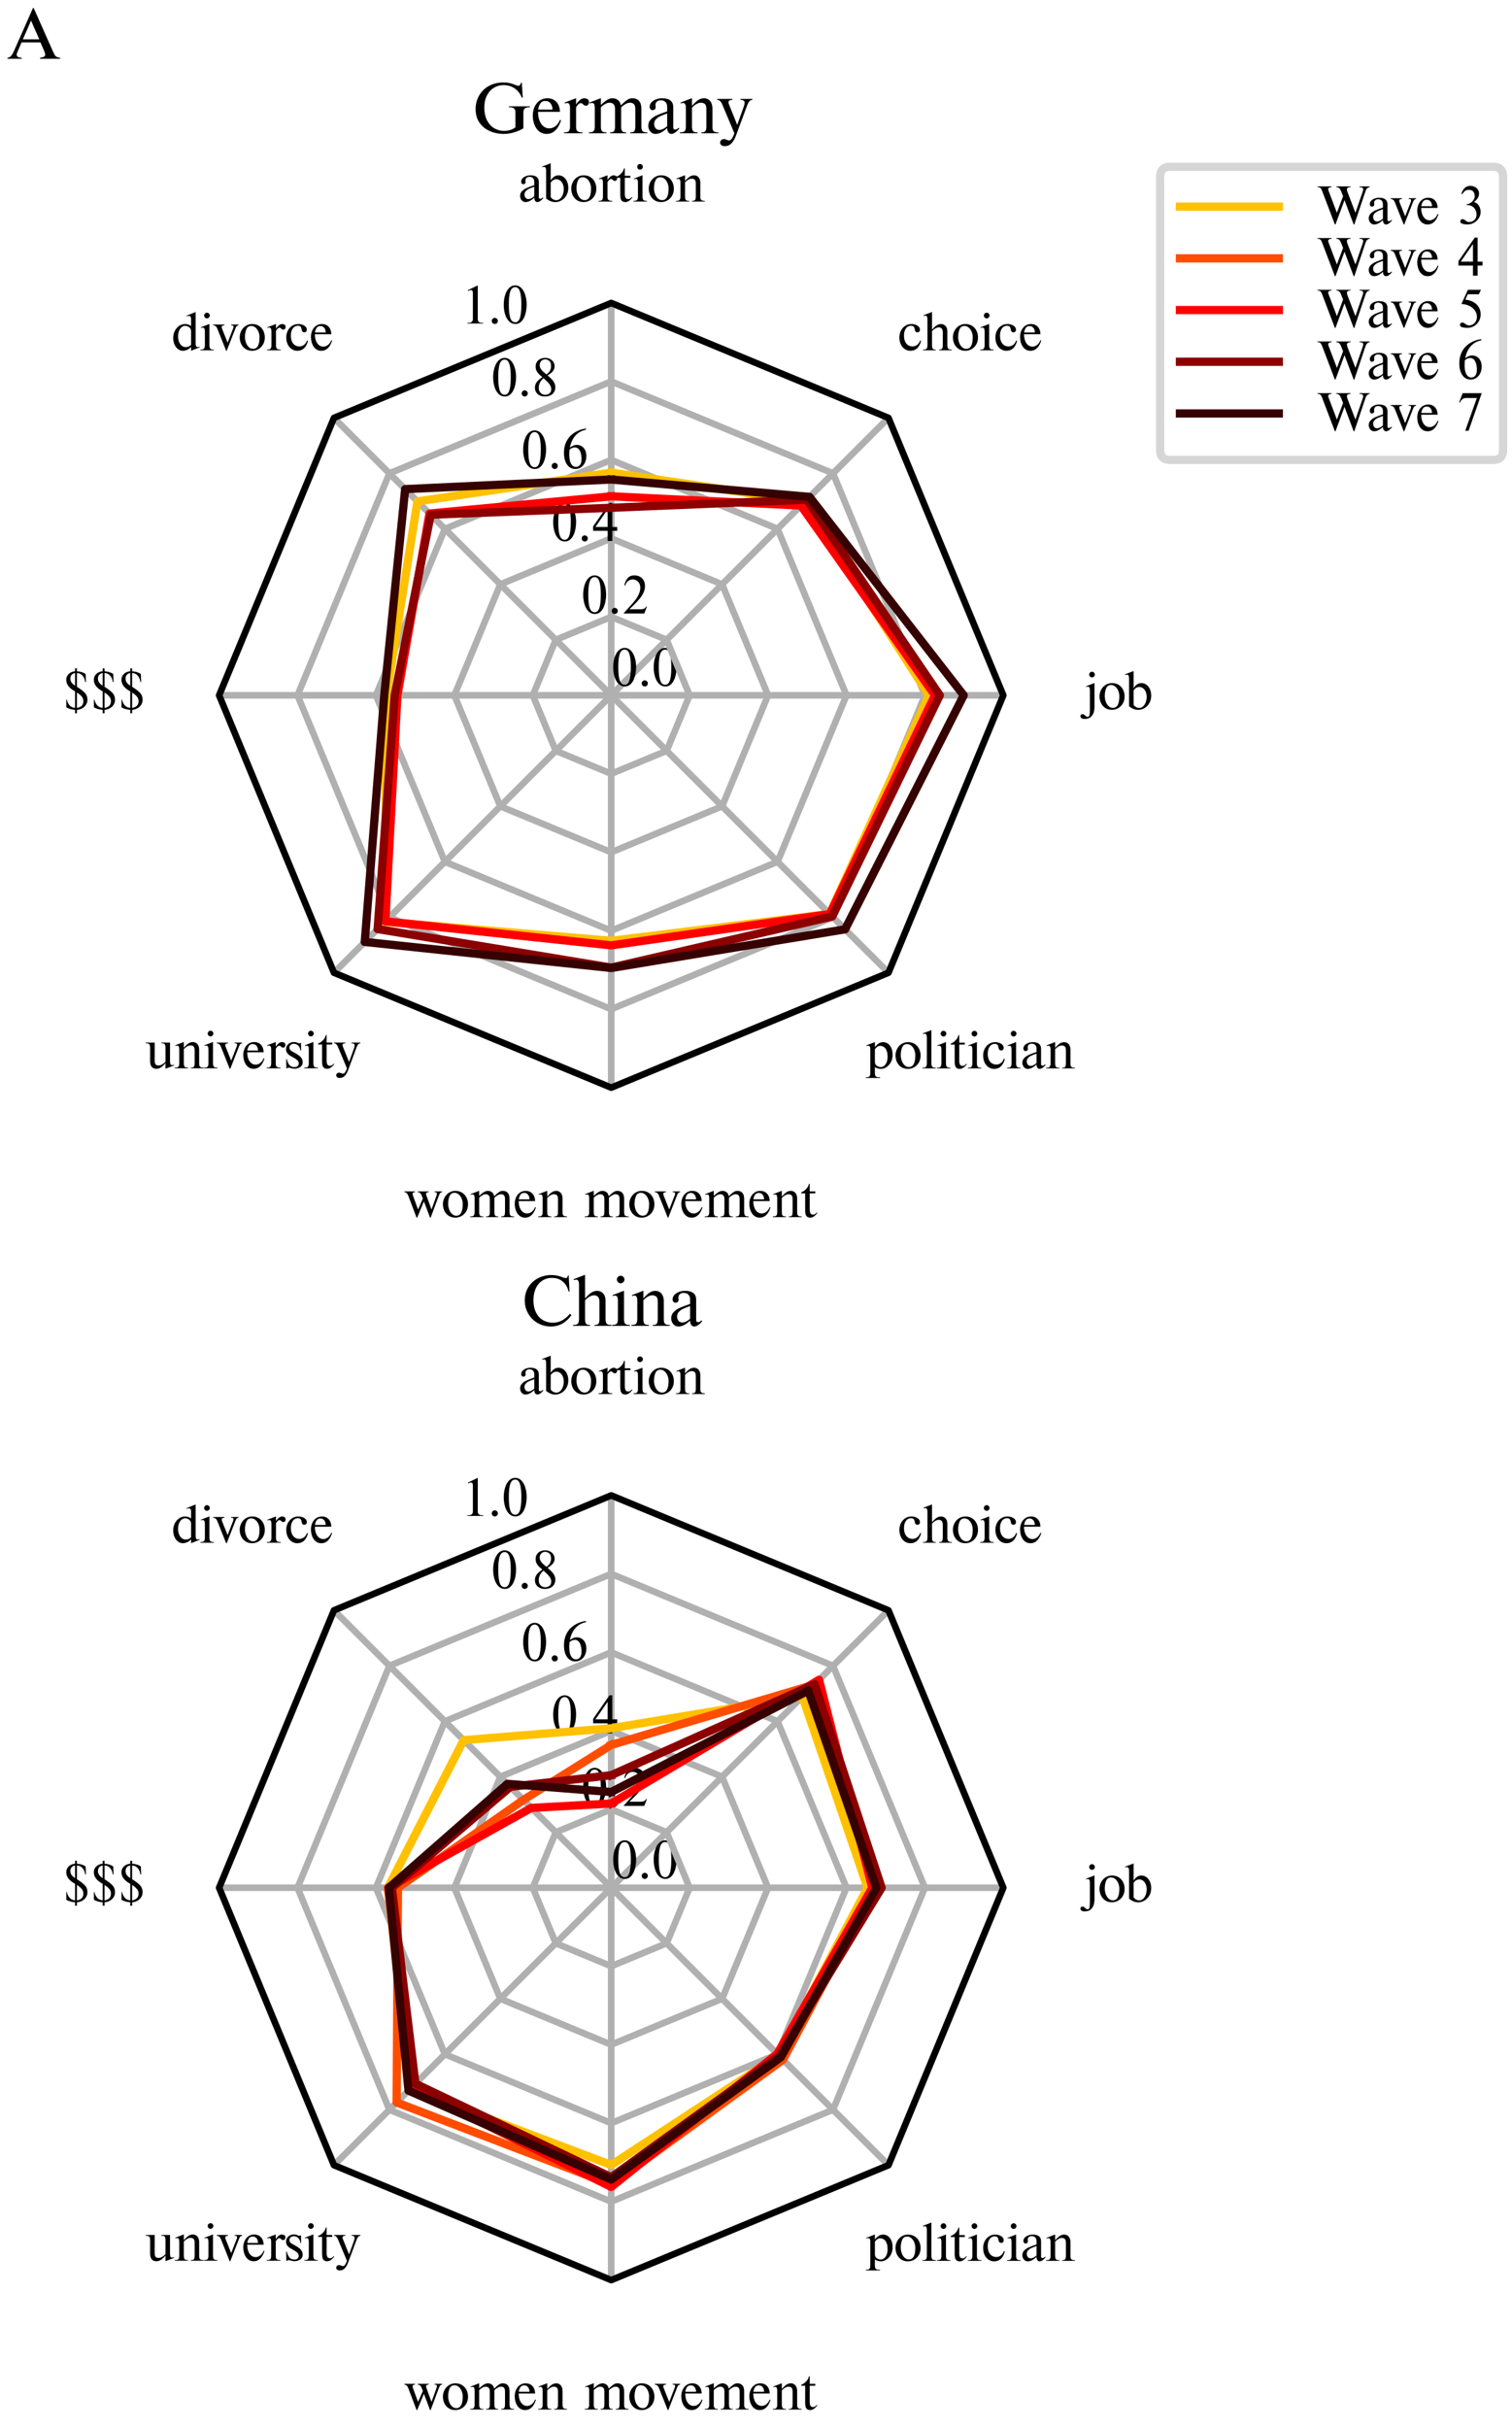 <?xml version="1.0" encoding="utf-8" standalone="no"?>
<!DOCTYPE svg PUBLIC "-//W3C//DTD SVG 1.1//EN"
  "http://www.w3.org/Graphics/SVG/1.1/DTD/svg11.dtd">
<svg xmlns:xlink="http://www.w3.org/1999/xlink" width="183.493pt" height="294.448pt" viewBox="0 0 183.493 294.448" xmlns="http://www.w3.org/2000/svg" version="1.1">
 <defs>
  <style type="text/css">*{stroke-linejoin: round; stroke-linecap: butt}</style>
 </defs>
 <g id="figure_1">
  <g id="patch_1">
   <path d="M 0 294.448 
L 183.493 294.448 
L 183.493 0 
L 0 0 
z
" style="fill: #ffffff"/>
  </g>
  <g id="axes_1">
   <g id="patch_2">
    <path d="M 74.176 36.744 
L 40.529 50.681 
L 26.592 84.329 
L 40.529 117.976 
L 74.176 131.913 
L 107.824 117.976 
L 121.761 84.329 
L 107.824 50.681 
z
" style="fill: #ffffff"/>
   </g>
   <g id="matplotlib.axis_1">
    <g id="xtick_1">
     <g id="line2d_1">
      <path d="M 74.176 84.329 
L 74.176 78.381 
L 74.176 72.433 
L 74.176 66.484 
L 74.176 60.536 
L 74.176 54.588 
L 74.176 48.64 
L 74.176 42.692 
L 74.176 36.744 
" clip-path="url(#pc5fb170b87)" style="fill: none; stroke: #b0b0b0; stroke-width: 0.8; stroke-linecap: square"/>
     </g>
     <g id="text_1">
      <!-- abortion -->
      <g transform="translate(62.902 24.446) scale(0.06 -0.06)">
       <defs>
        <path id="Times-61" d="M 3097 519 
L 3169 448 
Q 2750 -64 2400 -64 
Q 2239 -64 2127 87 
Q 2016 238 2016 498 
Q 1438 -64 909 -64 
Q 706 -64 550 47 
Q 394 159 309 338 
Q 224 517 224 705 
Q 224 1064 464 1311 
Q 705 1559 1058 1714 
Q 1411 1870 2016 2073 
L 2016 2495 
Q 2016 2797 1852 2960 
Q 1689 3123 1408 3123 
Q 1175 3123 1039 2993 
Q 903 2864 903 2681 
Q 903 2616 912 2577 
Q 922 2538 922 2470 
Q 922 2325 830 2257 
Q 739 2189 627 2189 
Q 506 2189 432 2283 
Q 358 2377 358 2509 
Q 358 2747 528 2932 
Q 699 3117 972 3216 
Q 1245 3316 1536 3316 
Q 2592 3316 2592 2464 
L 2592 513 
Q 2592 448 2638 396 
Q 2684 345 2764 345 
Q 2938 345 3097 519 
z
M 2016 666 
L 2016 1875 
Q 1603 1725 1373 1622 
Q 1144 1519 962 1334 
Q 781 1150 781 889 
Q 781 666 907 490 
Q 1034 314 1313 314 
Q 1406 314 1588 387 
Q 1770 461 2016 666 
z
" transform="scale(0.016)"/>
        <path id="Times-62" d="M -89 4422 
L 999 4839 
L 999 2675 
Q 1408 3316 1972 3316 
Q 2334 3316 2621 3105 
Q 2908 2895 3066 2533 
Q 3225 2172 3225 1734 
Q 3225 1200 2990 787 
Q 2755 375 2372 152 
Q 1989 -70 1569 -70 
Q 1008 -70 422 378 
L 422 3891 
Q 422 4378 166 4378 
Q 44 4378 -58 4333 
L -89 4422 
z
M 999 2388 
L 999 570 
Q 1114 389 1312 281 
Q 1511 173 1709 173 
Q 1983 173 2198 369 
Q 2413 566 2531 884 
Q 2650 1203 2650 1555 
Q 2650 1942 2522 2230 
Q 2394 2519 2179 2670 
Q 1964 2822 1716 2822 
Q 1494 2822 1304 2698 
Q 1114 2575 999 2388 
z
" transform="scale(0.016)"/>
        <path id="Times-6f" d="M 1811 -64 
Q 1405 -64 1101 87 
Q 797 239 602 490 
Q 408 742 316 1036 
Q 224 1331 224 1619 
Q 224 1956 339 2265 
Q 455 2575 668 2811 
Q 881 3048 1172 3182 
Q 1464 3316 1811 3316 
Q 2284 3316 2645 3094 
Q 3006 2872 3202 2485 
Q 3399 2098 3399 1625 
Q 3399 1113 3170 727 
Q 2941 342 2573 139 
Q 2205 -64 1811 -64 
z
M 889 1664 
Q 889 1330 1009 984 
Q 1130 639 1366 409 
Q 1602 180 1920 180 
Q 2733 180 2733 1664 
Q 2733 1989 2605 2317 
Q 2478 2645 2237 2858 
Q 1997 3072 1683 3072 
Q 1250 3072 1069 2658 
Q 889 2244 889 1664 
z
" transform="scale(0.016)"/>
        <path id="Times-72" d="M 1274 3322 
L 1274 2720 
Q 1417 2963 1625 3139 
Q 1834 3316 2061 3316 
Q 2203 3316 2349 3235 
Q 2495 3155 2495 2950 
Q 2495 2816 2420 2713 
Q 2345 2611 2202 2611 
Q 2058 2611 1933 2745 
Q 1834 2855 1709 2855 
Q 1520 2855 1274 2464 
L 1274 627 
Q 1274 463 1299 355 
Q 1325 247 1440 168 
Q 1556 89 1799 89 
L 1881 89 
L 1881 0 
L 134 0 
L 134 89 
L 211 89 
Q 527 89 612 233 
Q 697 378 697 627 
L 697 2381 
Q 697 2867 442 2867 
Q 314 2867 217 2822 
L 186 2906 
L 1274 3322 
z
" transform="scale(0.016)"/>
        <path id="Times-74" d="M 1114 3252 
L 1817 3252 
L 1817 3008 
L 1114 3008 
L 1114 966 
Q 1114 677 1201 495 
Q 1288 314 1549 314 
Q 1783 314 2016 589 
L 2080 531 
Q 1631 -64 1191 -64 
Q 927 -64 783 54 
Q 639 172 588 373 
Q 538 575 538 864 
L 538 3008 
L 45 3008 
L 45 3136 
Q 163 3178 345 3286 
Q 528 3395 728 3626 
Q 928 3858 1024 4205 
L 1114 4205 
L 1114 3252 
z
" transform="scale(0.016)"/>
        <path id="Times-69" d="M 1274 3328 
L 1274 627 
Q 1274 377 1361 233 
Q 1449 89 1766 89 
L 1838 89 
L 1838 0 
L 134 0 
L 134 89 
L 205 89 
Q 522 89 609 233 
Q 697 377 697 627 
L 697 2381 
Q 697 2867 442 2867 
Q 306 2867 217 2822 
L 186 2906 
L 1274 3328 
z
M 602 4391 
Q 602 4538 710 4643 
Q 819 4748 959 4748 
Q 1102 4748 1210 4643 
Q 1319 4538 1319 4391 
Q 1319 4248 1209 4139 
Q 1099 4031 959 4031 
Q 813 4031 707 4140 
Q 602 4250 602 4391 
z
" transform="scale(0.016)"/>
        <path id="Times-6e" d="M 1274 3328 
L 1274 2598 
Q 1670 3042 1915 3179 
Q 2161 3316 2406 3316 
Q 2653 3316 2835 3196 
Q 3017 3077 3115 2852 
Q 3213 2628 3213 2330 
L 3213 627 
Q 3213 463 3237 355 
Q 3261 247 3367 168 
Q 3474 89 3699 89 
L 3777 89 
L 3777 0 
L 2163 0 
L 2163 89 
L 2227 89 
Q 2494 89 2566 235 
Q 2638 381 2638 627 
L 2638 2266 
Q 2638 2661 2488 2776 
Q 2339 2892 2125 2892 
Q 1722 2892 1274 2425 
L 1274 627 
Q 1274 378 1353 233 
Q 1433 89 1728 89 
L 1799 89 
L 1799 0 
L 134 0 
L 134 89 
L 205 89 
Q 522 89 609 234 
Q 697 380 697 627 
L 697 2381 
Q 697 2867 442 2867 
Q 314 2867 217 2822 
L 186 2906 
L 1274 3328 
z
" transform="scale(0.016)"/>
       </defs>
       <use xlink:href="#Times-61"/>
       <use xlink:href="#Times-62" x="49.512"/>
       <use xlink:href="#Times-6f" x="103.418"/>
       <use xlink:href="#Times-72" x="160.01"/>
       <use xlink:href="#Times-74" x="197.607"/>
       <use xlink:href="#Times-69" x="230.811"/>
       <use xlink:href="#Times-6f" x="260.205"/>
       <use xlink:href="#Times-6e" x="316.797"/>
      </g>
     </g>
    </g>
    <g id="xtick_2">
     <g id="line2d_2">
      <path d="M 74.176 84.329 
L 69.97 80.123 
L 65.764 75.917 
L 61.558 71.711 
L 57.353 67.505 
L 53.147 63.299 
L 48.941 59.093 
L 44.735 54.887 
L 40.529 50.681 
" clip-path="url(#pc5fb170b87)" style="fill: none; stroke: #b0b0b0; stroke-width: 0.8; stroke-linecap: square"/>
     </g>
     <g id="text_2">
      <!-- divorce -->
      <g transform="translate(20.804 42.483) scale(0.06 -0.06)">
       <defs>
        <path id="Times-64" d="M 1902 4364 
L 3059 4839 
L 3059 889 
Q 3059 403 3295 403 
Q 3420 403 3545 455 
L 3572 372 
L 2483 -58 
L 2483 428 
Q 2233 150 1952 43 
Q 1672 -64 1447 -64 
Q 1128 -64 846 137 
Q 564 338 394 713 
Q 224 1088 224 1575 
Q 224 1936 345 2257 
Q 466 2578 675 2815 
Q 884 3052 1155 3184 
Q 1427 3316 1722 3316 
Q 2142 3316 2483 3066 
L 2483 3930 
Q 2483 4345 2220 4345 
Q 2070 4345 1933 4281 
L 1902 4364 
z
M 2483 697 
L 2483 2406 
Q 2483 2714 2256 2899 
Q 2030 3084 1728 3084 
Q 1483 3084 1280 2916 
Q 1077 2748 958 2442 
Q 839 2136 839 1741 
Q 839 1423 944 1114 
Q 1049 806 1270 604 
Q 1491 403 1817 403 
Q 2222 403 2483 697 
z
" transform="scale(0.016)"/>
        <path id="Times-76" d="M 1549 -64 
L 428 2745 
Q 267 3148 -89 3155 
L -89 3252 
L 1331 3252 
L 1331 3155 
Q 1134 3138 1060 3098 
Q 986 3058 986 2919 
Q 986 2861 1024 2745 
L 1734 966 
L 2439 2778 
Q 2483 2892 2483 2977 
Q 2483 3155 2247 3155 
L 2177 3155 
L 2177 3252 
L 3111 3252 
L 3111 3155 
Q 2950 3133 2877 3052 
Q 2805 2972 2733 2784 
L 1619 -64 
L 1549 -64 
z
" transform="scale(0.016)"/>
        <path id="Times-63" d="M 2842 1228 
L 2970 1191 
Q 2800 548 2457 242 
Q 2114 -64 1619 -64 
Q 1239 -64 919 142 
Q 600 348 412 734 
Q 224 1120 224 1631 
Q 224 1967 332 2273 
Q 441 2580 645 2815 
Q 849 3050 1131 3183 
Q 1414 3316 1759 3316 
Q 2033 3316 2279 3224 
Q 2525 3133 2673 2973 
Q 2822 2813 2822 2617 
Q 2822 2431 2731 2348 
Q 2641 2266 2522 2266 
Q 2216 2266 2170 2617 
Q 2141 2842 2045 2969 
Q 1949 3097 1683 3097 
Q 1445 3097 1243 2954 
Q 1042 2811 924 2526 
Q 806 2241 806 1844 
Q 806 1417 944 1108 
Q 1083 800 1328 643 
Q 1574 486 1888 486 
Q 2122 486 2317 587 
Q 2513 689 2647 859 
Q 2781 1030 2842 1228 
z
" transform="scale(0.016)"/>
        <path id="Times-65" d="M 2797 2028 
L 724 2028 
Q 724 1581 852 1225 
Q 981 869 1223 665 
Q 1466 461 1786 461 
Q 2008 461 2208 566 
Q 2409 672 2561 855 
Q 2713 1038 2797 1267 
L 2906 1228 
Q 2781 848 2599 560 
Q 2417 272 2150 104 
Q 1883 -64 1530 -64 
Q 1213 -64 966 82 
Q 720 228 555 477 
Q 391 727 307 1038 
Q 224 1350 224 1683 
Q 224 2119 391 2495 
Q 559 2872 875 3094 
Q 1191 3316 1606 3316 
Q 2011 3316 2279 3130 
Q 2547 2944 2672 2650 
Q 2797 2356 2797 2028 
z
M 736 2247 
L 2092 2247 
Q 2092 2450 2019 2636 
Q 1947 2823 1796 2941 
Q 1645 3059 1420 3059 
Q 1086 3059 930 2807 
Q 774 2555 736 2247 
z
" transform="scale(0.016)"/>
       </defs>
       <use xlink:href="#Times-64"/>
       <use xlink:href="#Times-69" x="56.494"/>
       <use xlink:href="#Times-76" x="85.889"/>
       <use xlink:href="#Times-6f" x="134.497"/>
       <use xlink:href="#Times-72" x="191.089"/>
       <use xlink:href="#Times-63" x="228.687"/>
       <use xlink:href="#Times-65" x="278.589"/>
      </g>
     </g>
    </g>
    <g id="xtick_3">
     <g id="line2d_3">
      <path d="M 74.176 84.329 
L 68.228 84.329 
L 62.28 84.329 
L 56.332 84.329 
L 50.384 84.329 
L 44.436 84.329 
L 38.488 84.329 
L 32.54 84.329 
L 26.592 84.329 
" clip-path="url(#pc5fb170b87)" style="fill: none; stroke: #b0b0b0; stroke-width: 0.8; stroke-linecap: square"/>
     </g>
     <g id="text_3">
      <!-- $$$ -->
      <g transform="translate(7.568 86.03) scale(0.06 -0.06)">
       <defs>
        <path id="Times-24" d="M 499 256 
L 499 1228 
L 570 1228 
Q 631 880 870 559 
Q 1109 239 1606 180 
L 1606 2272 
Q 492 2867 492 3731 
Q 492 4039 647 4279 
Q 802 4519 1059 4654 
Q 1317 4789 1606 4806 
L 1606 5178 
L 1844 5178 
L 1844 4806 
Q 2499 4769 2944 4467 
L 2983 3456 
L 2880 3456 
Q 2853 3748 2721 4006 
Q 2589 4264 2361 4422 
Q 2133 4581 1844 4583 
L 1844 2848 
Q 2497 2448 2833 2093 
Q 3169 1739 3169 1209 
Q 3169 856 2986 573 
Q 2803 291 2500 125 
Q 2197 -41 1844 -64 
L 1844 -498 
L 1606 -498 
L 1606 -64 
Q 949 -16 499 256 
z
M 1844 2125 
L 1844 180 
Q 2139 214 2397 409 
Q 2656 605 2656 1038 
Q 2656 1214 2594 1375 
Q 2533 1536 2352 1725 
Q 2172 1914 1844 2125 
z
M 1606 2995 
L 1606 4583 
Q 1356 4552 1183 4373 
Q 1011 4194 1011 3872 
Q 1011 3356 1606 2995 
z
" transform="scale(0.016)"/>
       </defs>
       <use xlink:href="#Times-24"/>
       <use xlink:href="#Times-24" x="55.811"/>
       <use xlink:href="#Times-24" x="111.621"/>
      </g>
     </g>
    </g>
    <g id="xtick_4">
     <g id="line2d_4">
      <path d="M 74.176 84.329 
L 69.97 88.535 
L 65.764 92.741 
L 61.558 96.947 
L 57.353 101.152 
L 53.147 105.358 
L 48.941 109.564 
L 44.735 113.77 
L 40.529 117.976 
" clip-path="url(#pc5fb170b87)" style="fill: none; stroke: #b0b0b0; stroke-width: 0.8; stroke-linecap: square"/>
     </g>
     <g id="text_4">
      <!-- university -->
      <g transform="translate(17.678 129.565) scale(0.06 -0.06)">
       <defs>
        <path id="Times-75" d="M 3078 3252 
L 3078 889 
Q 3078 688 3122 545 
Q 3167 403 3334 403 
Q 3461 403 3558 448 
L 3591 364 
L 2503 -58 
L 2503 653 
Q 2263 369 2066 212 
Q 1870 55 1706 -4 
Q 1542 -64 1363 -64 
Q 563 -64 563 922 
L 563 2623 
Q 563 2875 475 3018 
Q 388 3161 70 3161 
L 0 3161 
L 0 3252 
L 1139 3252 
L 1139 986 
Q 1139 686 1234 522 
Q 1330 358 1652 358 
Q 1859 358 2086 490 
Q 2313 622 2503 825 
L 2503 2623 
Q 2503 2902 2419 3031 
Q 2336 3161 2055 3161 
L 1984 3161 
L 1984 3252 
L 3078 3252 
z
" transform="scale(0.016)"/>
        <path id="Times-73" d="M 2113 3206 
L 2131 2247 
L 2036 2247 
Q 2014 2519 1893 2711 
Q 1772 2903 1590 3000 
Q 1408 3097 1209 3097 
Q 977 3097 815 2967 
Q 653 2838 653 2623 
Q 653 2503 701 2410 
Q 749 2317 829 2249 
Q 909 2181 1024 2118 
Q 1139 2055 1267 1984 
Q 1633 1780 1848 1625 
Q 2063 1470 2196 1257 
Q 2330 1044 2330 755 
Q 2330 370 2012 156 
Q 1695 -58 1274 -58 
Q 1153 -58 788 31 
Q 609 83 556 83 
Q 419 83 372 -13 
L 263 -13 
L 244 1139 
L 339 1139 
Q 391 781 609 467 
Q 828 153 1274 153 
Q 1570 153 1700 297 
Q 1830 442 1830 608 
Q 1830 847 1660 1011 
Q 1491 1175 1216 1325 
Q 830 1542 728 1603 
Q 627 1664 496 1783 
Q 366 1902 295 2058 
Q 224 2214 224 2425 
Q 224 2655 348 2859 
Q 472 3063 694 3189 
Q 916 3316 1184 3316 
Q 1411 3316 1520 3284 
Q 1630 3253 1741 3200 
Q 1853 3148 1933 3148 
Q 1967 3148 2049 3206 
L 2113 3206 
z
" transform="scale(0.016)"/>
        <path id="Times-79" d="M -25 3252 
L 1414 3252 
L 1414 3161 
Q 1044 3161 1044 2925 
Q 1044 2861 1081 2764 
L 1875 794 
L 2509 2559 
Q 2574 2759 2574 2906 
Q 2574 3038 2467 3099 
Q 2361 3161 2272 3161 
L 2177 3161 
L 2177 3252 
L 3309 3252 
L 3309 3161 
Q 3111 3148 3009 3011 
Q 2908 2875 2828 2663 
L 1766 -198 
Q 1588 -684 1333 -953 
Q 1078 -1222 691 -1222 
Q 481 -1222 365 -1120 
Q 250 -1019 250 -877 
Q 250 -747 356 -648 
Q 463 -550 620 -550 
Q 720 -550 864 -614 
Q 1002 -678 1094 -678 
Q 1266 -678 1384 -486 
Q 1503 -294 1606 -6 
L 442 2764 
Q 388 2905 268 3033 
Q 149 3161 -25 3161 
L -25 3252 
z
" transform="scale(0.016)"/>
       </defs>
       <use xlink:href="#Times-75"/>
       <use xlink:href="#Times-6e" x="56.812"/>
       <use xlink:href="#Times-69" x="115.82"/>
       <use xlink:href="#Times-76" x="145.215"/>
       <use xlink:href="#Times-65" x="193.823"/>
       <use xlink:href="#Times-72" x="242.725"/>
       <use xlink:href="#Times-73" x="280.322"/>
       <use xlink:href="#Times-69" x="318.823"/>
       <use xlink:href="#Times-74" x="348.218"/>
       <use xlink:href="#Times-79" x="381.421"/>
      </g>
     </g>
    </g>
    <g id="xtick_5">
     <g id="line2d_5">
      <path d="M 74.176 84.329 
L 74.176 90.277 
L 74.176 96.225 
L 74.176 102.173 
L 74.176 108.121 
L 74.176 114.069 
L 74.176 120.017 
L 74.176 125.965 
L 74.176 131.913 
" clip-path="url(#pc5fb170b87)" style="fill: none; stroke: #b0b0b0; stroke-width: 0.8; stroke-linecap: square"/>
     </g>
     <g id="text_5">
      <!-- women movement -->
      <g transform="translate(49.16 147.615) scale(0.06 -0.06)">
       <defs>
        <path id="Times-77" d="M 1453 -64 
L 403 2708 
Q 239 3148 -89 3155 
L -89 3252 
L 1255 3252 
L 1255 3155 
Q 1091 3142 1022 3104 
Q 953 3067 953 2931 
Q 953 2833 1011 2675 
L 1639 966 
L 2247 2342 
L 2092 2745 
Q 1944 3144 1606 3155 
L 1606 3252 
L 2989 3252 
L 2989 3155 
L 2919 3155 
Q 2800 3155 2725 3094 
Q 2650 3033 2650 2925 
Q 2650 2856 2702 2708 
L 3341 966 
L 3969 2714 
Q 4025 2886 4025 2983 
Q 4025 3155 3808 3155 
L 3731 3155 
L 3731 3252 
L 4666 3252 
L 4666 3155 
Q 4488 3119 4419 3019 
Q 4350 2920 4269 2714 
L 3231 -64 
L 3155 -64 
L 2381 1991 
L 1530 -64 
L 1453 -64 
z
" transform="scale(0.016)"/>
        <path id="Times-6d" d="M 1274 3328 
L 1274 2688 
Q 1516 2909 1692 3042 
Q 1869 3175 2034 3245 
Q 2200 3316 2375 3316 
Q 2669 3316 2893 3145 
Q 3117 2975 3161 2638 
Q 3519 2992 3758 3154 
Q 3997 3316 4238 3316 
Q 4622 3316 4817 3134 
Q 5013 2952 5063 2734 
Q 5114 2517 5114 2311 
L 5114 627 
Q 5114 377 5201 233 
Q 5289 89 5606 89 
L 5677 89 
L 5677 0 
L 4058 0 
L 4058 89 
L 4122 89 
Q 4394 89 4466 235 
Q 4538 381 4538 627 
L 4538 2291 
Q 4538 2609 4414 2750 
Q 4291 2892 4019 2892 
Q 3830 2892 3598 2758 
Q 3367 2625 3194 2452 
L 3194 627 
Q 3194 381 3266 235 
Q 3339 89 3609 89 
L 3674 89 
L 3674 0 
L 2144 0 
L 2144 89 
L 2202 89 
Q 2474 89 2545 235 
Q 2617 381 2617 627 
L 2617 2297 
Q 2617 2892 2080 2892 
Q 1891 2892 1671 2764 
Q 1452 2636 1274 2458 
L 1274 627 
Q 1274 356 1359 222 
Q 1444 89 1722 89 
L 1792 89 
L 1792 0 
L 134 0 
L 134 89 
L 205 89 
Q 522 89 609 233 
Q 697 377 697 627 
L 697 2381 
Q 697 2613 645 2740 
Q 594 2867 442 2867 
Q 314 2867 217 2822 
L 186 2906 
L 1274 3328 
z
" transform="scale(0.016)"/>
        <path id="Times-20" transform="scale(0.016)"/>
       </defs>
       <use xlink:href="#Times-77"/>
       <use xlink:href="#Times-6f" x="72.9"/>
       <use xlink:href="#Times-6d" x="129.492"/>
       <use xlink:href="#Times-65" x="218.188"/>
       <use xlink:href="#Times-6e" x="267.09"/>
       <use xlink:href="#Times-20" x="326.099"/>
       <use xlink:href="#Times-6d" x="361.206"/>
       <use xlink:href="#Times-6f" x="449.902"/>
       <use xlink:href="#Times-76" x="506.494"/>
       <use xlink:href="#Times-65" x="555.103"/>
       <use xlink:href="#Times-6d" x="604.004"/>
       <use xlink:href="#Times-65" x="692.7"/>
       <use xlink:href="#Times-6e" x="741.602"/>
       <use xlink:href="#Times-74" x="800.61"/>
      </g>
     </g>
    </g>
    <g id="xtick_6">
     <g id="line2d_6">
      <path d="M 74.176 84.329 
L 78.382 88.535 
L 82.588 92.741 
L 86.794 96.947 
L 91 101.152 
L 95.206 105.358 
L 99.412 109.564 
L 103.618 113.77 
L 107.824 117.976 
" clip-path="url(#pc5fb170b87)" style="fill: none; stroke: #b0b0b0; stroke-width: 0.8; stroke-linecap: square"/>
     </g>
     <g id="text_6">
      <!-- politician -->
      <g transform="translate(105.081 129.577) scale(0.06 -0.06)">
       <defs>
        <path id="Times-70" d="M 1139 3328 
L 1139 2694 
Q 1395 3008 1636 3162 
Q 1878 3316 2189 3316 
Q 2691 3316 3035 2886 
Q 3380 2456 3380 1683 
Q 3380 1209 3170 806 
Q 2961 403 2614 169 
Q 2267 -64 1881 -64 
Q 1480 -64 1139 173 
L 1139 -583 
Q 1139 -838 1229 -979 
Q 1319 -1120 1664 -1120 
L 1792 -1120 
L 1792 -1209 
L 0 -1209 
L 0 -1120 
L 70 -1120 
Q 388 -1120 475 -976 
Q 563 -833 563 -583 
L 563 2381 
Q 563 2613 511 2740 
Q 459 2867 308 2867 
Q 180 2867 83 2822 
L 52 2906 
L 1139 3328 
z
M 1139 2419 
L 1139 845 
Q 1139 500 1377 333 
Q 1616 166 1881 166 
Q 2105 166 2304 319 
Q 2503 472 2624 772 
Q 2745 1073 2745 1478 
Q 2745 1838 2669 2102 
Q 2594 2367 2463 2530 
Q 2333 2694 2163 2771 
Q 1994 2848 1799 2848 
Q 1620 2848 1446 2732 
Q 1272 2616 1139 2419 
z
" transform="scale(0.016)"/>
        <path id="Times-6c" d="M 141 4422 
L 1228 4839 
L 1228 627 
Q 1228 377 1316 233 
Q 1405 89 1722 89 
L 1792 89 
L 1792 0 
L 89 0 
L 89 89 
L 159 89 
Q 478 89 565 233 
Q 653 377 653 627 
L 653 3891 
Q 653 4378 397 4378 
Q 275 4378 174 4333 
L 141 4422 
z
" transform="scale(0.016)"/>
       </defs>
       <use xlink:href="#Times-70"/>
       <use xlink:href="#Times-6f" x="56.299"/>
       <use xlink:href="#Times-6c" x="112.891"/>
       <use xlink:href="#Times-69" x="141.602"/>
       <use xlink:href="#Times-74" x="170.996"/>
       <use xlink:href="#Times-69" x="204.199"/>
       <use xlink:href="#Times-63" x="233.594"/>
       <use xlink:href="#Times-69" x="283.496"/>
       <use xlink:href="#Times-61" x="312.891"/>
       <use xlink:href="#Times-6e" x="362.402"/>
      </g>
     </g>
    </g>
    <g id="xtick_7">
     <g id="line2d_7">
      <path d="M 74.176 84.329 
L 80.124 84.329 
L 86.072 84.329 
L 92.021 84.329 
L 97.969 84.329 
L 103.917 84.329 
L 109.865 84.329 
L 115.813 84.329 
L 121.761 84.329 
" clip-path="url(#pc5fb170b87)" style="fill: none; stroke: #b0b0b0; stroke-width: 0.8; stroke-linecap: square"/>
     </g>
     <g id="text_7">
      <!-- job -->
      <g transform="translate(131.675 86.027) scale(0.06 -0.06)">
       <defs>
        <path id="Times-6a" d="M 1197 3328 
L 1197 269 
Q 1197 17 1125 -308 
Q 1053 -634 773 -925 
Q 494 -1216 -52 -1216 
Q -334 -1216 -458 -1105 
Q -583 -995 -583 -858 
Q -583 -763 -518 -688 
Q -453 -614 -314 -614 
Q -202 -614 -138 -653 
Q -74 -692 6 -775 
Q 184 -953 333 -953 
Q 509 -953 564 -725 
Q 620 -498 620 -103 
L 620 186 
L 620 2381 
Q 620 2867 372 2867 
Q 244 2867 147 2822 
L 116 2906 
L 1197 3328 
z
M 525 4391 
Q 525 4542 636 4645 
Q 747 4748 883 4748 
Q 963 4748 1048 4706 
Q 1133 4664 1187 4583 
Q 1242 4502 1242 4391 
Q 1242 4228 1127 4129 
Q 1013 4031 883 4031 
Q 741 4031 633 4141 
Q 525 4252 525 4391 
z
" transform="scale(0.016)"/>
       </defs>
       <use xlink:href="#Times-6a"/>
       <use xlink:href="#Times-6f" x="25.708"/>
       <use xlink:href="#Times-62" x="82.3"/>
      </g>
     </g>
    </g>
    <g id="xtick_8">
     <g id="line2d_8">
      <path d="M 74.176 84.329 
L 78.382 80.123 
L 82.588 75.917 
L 86.794 71.711 
L 91 67.505 
L 95.206 63.299 
L 99.412 59.093 
L 103.618 54.887 
L 107.824 50.681 
" clip-path="url(#pc5fb170b87)" style="fill: none; stroke: #b0b0b0; stroke-width: 0.8; stroke-linecap: square"/>
     </g>
     <g id="text_8">
      <!-- choice -->
      <g transform="translate(108.933 42.483) scale(0.06 -0.06)">
       <defs>
        <path id="Times-68" d="M 141 4422 
L 1228 4839 
L 1228 2598 
Q 1625 3042 1870 3179 
Q 2116 3316 2361 3316 
Q 2709 3316 2939 3073 
Q 3169 2830 3169 2375 
L 3169 627 
Q 3169 377 3256 233 
Q 3344 89 3661 89 
L 3731 89 
L 3731 0 
L 2119 0 
L 2119 89 
L 2183 89 
Q 2450 89 2521 235 
Q 2592 381 2592 627 
L 2592 2266 
Q 2592 2892 2080 2892 
Q 1688 2892 1228 2425 
L 1228 627 
Q 1228 381 1300 235 
Q 1372 89 1639 89 
L 1703 89 
L 1703 0 
L 89 0 
L 89 89 
L 159 89 
Q 478 89 565 233 
Q 653 377 653 627 
L 653 3891 
Q 653 4378 397 4378 
Q 275 4378 174 4333 
L 141 4422 
z
" transform="scale(0.016)"/>
       </defs>
       <use xlink:href="#Times-63"/>
       <use xlink:href="#Times-68" x="49.902"/>
       <use xlink:href="#Times-6f" x="108.203"/>
       <use xlink:href="#Times-69" x="164.795"/>
       <use xlink:href="#Times-63" x="194.189"/>
       <use xlink:href="#Times-65" x="244.092"/>
      </g>
     </g>
    </g>
   </g>
   <g id="matplotlib.axis_2">
    <g id="ytick_1">
     <g id="line2d_9">
      <path d="M 74.176 84.329 
L 74.176 84.329 
L 74.176 84.329 
L 74.176 84.329 
L 74.176 84.329 
L 74.176 84.329 
L 74.176 84.329 
L 74.176 84.329 
L 74.176 84.329 
" clip-path="url(#pc5fb170b87)" style="fill: none; stroke: #b0b0b0; stroke-width: 0.8; stroke-linecap: square"/>
     </g>
     <g id="text_9">
      <!-- 0.0 -->
      <g transform="translate(74.176 83.195) scale(0.06 -0.06)">
       <defs>
        <path id="Times-30" d="M 1722 -64 
Q 1261 -64 926 269 
Q 591 603 420 1162 
Q 250 1722 250 2375 
Q 250 3020 422 3582 
Q 594 4144 924 4478 
Q 1255 4813 1703 4813 
Q 2149 4813 2477 4479 
Q 2806 4145 2977 3584 
Q 3149 3023 3149 2375 
Q 3149 1977 3071 1552 
Q 2994 1127 2825 759 
Q 2656 392 2379 164 
Q 2102 -64 1722 -64 
z
M 1703 153 
Q 1886 153 2027 263 
Q 2169 373 2269 626 
Q 2370 880 2423 1310 
Q 2477 1741 2477 2375 
Q 2477 3202 2383 3697 
Q 2289 4192 2119 4393 
Q 1950 4595 1703 4595 
Q 1441 4595 1262 4393 
Q 1084 4192 989 3699 
Q 895 3206 895 2375 
Q 895 1545 989 1051 
Q 1084 558 1262 355 
Q 1441 153 1703 153 
z
" transform="scale(0.016)"/>
        <path id="Times-2e" d="M 538 320 
Q 538 497 663 604 
Q 789 711 922 711 
Q 1056 711 1181 604 
Q 1306 497 1306 320 
Q 1306 159 1193 47 
Q 1080 -64 922 -64 
Q 764 -64 651 47 
Q 538 159 538 320 
z
" transform="scale(0.016)"/>
       </defs>
       <use xlink:href="#Times-30"/>
       <use xlink:href="#Times-2e" x="53.101"/>
       <use xlink:href="#Times-30" x="81.909"/>
      </g>
     </g>
    </g>
    <g id="ytick_2">
     <g id="line2d_10">
      <path d="M 74.176 74.812 
L 67.447 77.599 
L 64.659 84.329 
L 67.447 91.058 
L 74.176 93.846 
L 80.906 91.058 
L 83.693 84.329 
L 80.906 77.599 
L 74.176 74.812 
" clip-path="url(#pc5fb170b87)" style="fill: none; stroke: #b0b0b0; stroke-width: 0.8; stroke-linecap: square"/>
     </g>
     <g id="text_10">
      <!-- 0.2 -->
      <g transform="translate(70.534 74.403) scale(0.06 -0.06)">
       <defs>
        <path id="Times-32" d="M 974 531 
L 2425 531 
Q 2672 531 2834 610 
Q 2997 689 3105 895 
L 3181 864 
L 2855 0 
L 224 0 
L 1075 947 
Q 1181 1066 1435 1352 
Q 1689 1639 1885 1929 
Q 2081 2219 2215 2565 
Q 2349 2911 2349 3270 
Q 2349 3559 2223 3796 
Q 2097 4033 1875 4167 
Q 1653 4302 1377 4302 
Q 1083 4302 816 4104 
Q 550 3906 442 3527 
L 333 3552 
Q 411 4008 710 4410 
Q 1009 4813 1600 4813 
Q 1997 4813 2304 4643 
Q 2611 4473 2777 4170 
Q 2944 3867 2944 3475 
Q 2944 3052 2766 2653 
Q 2588 2255 2264 1862 
Q 1941 1470 1441 986 
L 974 531 
z
" transform="scale(0.016)"/>
       </defs>
       <use xlink:href="#Times-30"/>
       <use xlink:href="#Times-2e" x="53.101"/>
       <use xlink:href="#Times-32" x="81.909"/>
      </g>
     </g>
    </g>
    <g id="ytick_3">
     <g id="line2d_11">
      <path d="M 74.176 65.295 
L 60.717 70.87 
L 55.142 84.329 
L 60.717 97.788 
L 74.176 103.363 
L 87.635 97.788 
L 93.21 84.329 
L 87.635 70.87 
L 74.176 65.295 
" clip-path="url(#pc5fb170b87)" style="fill: none; stroke: #b0b0b0; stroke-width: 0.8; stroke-linecap: square"/>
     </g>
     <g id="text_11">
      <!-- 0.4 -->
      <g transform="translate(66.892 65.61) scale(0.06 -0.06)">
       <defs>
        <path id="Times-34" d="M 180 1280 
L 180 1838 
L 2247 4813 
L 2605 4813 
L 2605 1773 
L 3225 1773 
L 3225 1280 
L 2605 1280 
L 2605 0 
L 2016 0 
L 2016 1280 
L 180 1280 
z
M 474 1773 
L 2016 1773 
L 2016 4000 
L 474 1773 
z
" transform="scale(0.016)"/>
       </defs>
       <use xlink:href="#Times-30"/>
       <use xlink:href="#Times-2e" x="53.101"/>
       <use xlink:href="#Times-34" x="81.909"/>
      </g>
     </g>
    </g>
    <g id="ytick_4">
     <g id="line2d_12">
      <path d="M 74.176 55.778 
L 53.988 64.14 
L 45.625 84.329 
L 53.988 104.517 
L 74.176 112.88 
L 94.365 104.517 
L 102.727 84.329 
L 94.365 64.14 
L 74.176 55.778 
" clip-path="url(#pc5fb170b87)" style="fill: none; stroke: #b0b0b0; stroke-width: 0.8; stroke-linecap: square"/>
     </g>
     <g id="text_12">
      <!-- 0.6 -->
      <g transform="translate(63.25 56.818) scale(0.06 -0.06)">
       <defs>
        <path id="Times-36" d="M 3059 5044 
L 3084 4903 
Q 2792 4850 2493 4715 
Q 2194 4581 1902 4321 
Q 1611 4061 1381 3641 
Q 1152 3222 1038 2638 
Q 1274 2805 1474 2894 
Q 1674 2983 1902 2983 
Q 2244 2983 2521 2815 
Q 2799 2648 2958 2326 
Q 3117 2005 3117 1569 
Q 3117 1120 2943 746 
Q 2770 373 2450 154 
Q 2131 -64 1716 -64 
Q 1313 -64 988 169 
Q 663 403 475 868 
Q 288 1334 288 1991 
Q 288 2663 507 3202 
Q 727 3742 1110 4124 
Q 1494 4506 1996 4738 
Q 2499 4970 3059 5044 
z
M 999 2388 
Q 959 2177 959 1747 
Q 959 1175 1086 826 
Q 1213 478 1403 338 
Q 1594 198 1805 198 
Q 2109 198 2309 440 
Q 2509 683 2509 1172 
Q 2509 1634 2405 1970 
Q 2302 2306 2113 2484 
Q 1924 2663 1670 2663 
Q 1494 2663 1316 2588 
Q 1138 2514 999 2388 
z
" transform="scale(0.016)"/>
       </defs>
       <use xlink:href="#Times-30"/>
       <use xlink:href="#Times-2e" x="53.101"/>
       <use xlink:href="#Times-36" x="81.909"/>
      </g>
     </g>
    </g>
    <g id="ytick_5">
     <g id="line2d_13">
      <path d="M 74.176 46.261 
L 47.258 57.411 
L 36.108 84.329 
L 47.258 111.247 
L 74.176 122.397 
L 101.094 111.247 
L 112.244 84.329 
L 101.094 57.411 
L 74.176 46.261 
" clip-path="url(#pc5fb170b87)" style="fill: none; stroke: #b0b0b0; stroke-width: 0.8; stroke-linecap: square"/>
     </g>
     <g id="text_13">
      <!-- 0.8 -->
      <g transform="translate(59.608 48.025) scale(0.06 -0.06)">
       <defs>
        <path id="Times-38" d="M 1356 2381 
Q 891 2741 695 3036 
Q 499 3331 499 3706 
Q 499 4053 660 4304 
Q 822 4556 1097 4684 
Q 1372 4813 1703 4813 
Q 2030 4813 2305 4680 
Q 2580 4547 2739 4302 
Q 2899 4058 2899 3744 
Q 2899 3427 2706 3166 
Q 2514 2905 2009 2598 
Q 2358 2300 2552 2098 
Q 2747 1897 2868 1650 
Q 2989 1403 2989 1102 
Q 2989 769 2840 505 
Q 2691 241 2387 88 
Q 2083 -64 1639 -64 
Q 1313 -64 1029 68 
Q 745 200 577 454 
Q 409 709 409 1056 
Q 409 1403 610 1711 
Q 811 2019 1356 2381 
z
M 1850 2727 
Q 2452 3091 2452 3783 
Q 2452 4245 2214 4436 
Q 1977 4627 1703 4627 
Q 1539 4627 1381 4545 
Q 1224 4464 1120 4297 
Q 1017 4130 1017 3891 
Q 1017 3672 1122 3483 
Q 1228 3294 1386 3139 
Q 1545 2984 1850 2727 
z
M 1505 2247 
Q 895 1756 895 1038 
Q 895 619 1136 383 
Q 1377 147 1722 147 
Q 2019 147 2248 326 
Q 2477 506 2477 870 
Q 2477 1109 2347 1332 
Q 2217 1555 2050 1725 
Q 1883 1895 1505 2247 
z
" transform="scale(0.016)"/>
       </defs>
       <use xlink:href="#Times-30"/>
       <use xlink:href="#Times-2e" x="53.101"/>
       <use xlink:href="#Times-38" x="81.909"/>
      </g>
     </g>
    </g>
    <g id="ytick_6">
     <g id="line2d_14">
      <path d="M 74.176 36.744 
L 40.529 50.681 
L 26.592 84.329 
L 40.529 117.976 
L 74.176 131.913 
L 107.824 117.976 
L 121.761 84.329 
L 107.824 50.681 
L 74.176 36.744 
" clip-path="url(#pc5fb170b87)" style="fill: none; stroke: #b0b0b0; stroke-width: 0.8; stroke-linecap: square"/>
     </g>
     <g id="text_14">
      <!-- 1.0 -->
      <g transform="translate(55.966 39.233) scale(0.06 -0.06)">
       <defs>
        <path id="Times-31" d="M 852 4211 
L 2099 4813 
L 2099 563 
Q 2099 358 2211 220 
Q 2324 83 2675 83 
L 2791 83 
L 2791 0 
L 788 0 
L 788 83 
L 909 83 
Q 1478 83 1478 544 
L 1478 3878 
Q 1478 4223 1216 4223 
Q 1114 4223 903 4109 
L 852 4211 
z
" transform="scale(0.016)"/>
       </defs>
       <use xlink:href="#Times-31"/>
       <use xlink:href="#Times-2e" x="53.296"/>
       <use xlink:href="#Times-30" x="82.104"/>
      </g>
     </g>
    </g>
   </g>
   <g id="line2d_15">
    <path d="M 74.176 57.319 
L 50.657 60.809 
L 46.899 84.329 
L 46.714 111.791 
L 74.176 114.104 
L 100.685 110.838 
L 112.732 84.329 
L 97.676 60.829 
L 74.176 57.319 
" clip-path="url(#pc5fb170b87)" style="fill: none; stroke: #ffc100; stroke-linecap: square"/>
   </g>
   <g id="line2d_16">
    <path d="M 74.176 84.329 
L 74.176 84.329 
L 74.176 84.329 
L 74.176 84.329 
L 74.176 84.329 
L 74.176 84.329 
L 74.176 84.329 
L 74.176 84.329 
L 74.176 84.329 
" clip-path="url(#pc5fb170b87)" style="fill: none; stroke: #ff4d00; stroke-linecap: square"/>
   </g>
   <g id="line2d_17">
    <path d="M 74.176 60.195 
L 52.128 62.281 
L 48.23 84.329 
L 46.766 111.739 
L 74.176 114.656 
L 100.701 110.854 
L 113.465 84.329 
L 97.194 61.311 
L 74.176 60.195 
" clip-path="url(#pc5fb170b87)" style="fill: none; stroke: #ff0000; stroke-linecap: square"/>
   </g>
   <g id="line2d_18">
    <path d="M 74.176 61.585 
L 52.274 62.426 
L 47.896 84.329 
L 45.827 112.678 
L 74.176 117.354 
L 100.998 111.151 
L 114.054 84.329 
L 97.903 60.602 
L 74.176 61.585 
" clip-path="url(#pc5fb170b87)" style="fill: none; stroke: #8c0000; stroke-linecap: square"/>
   </g>
   <g id="line2d_19">
    <path d="M 74.176 58.155 
L 49.168 59.321 
L 46.632 84.329 
L 44.265 114.24 
L 74.176 117.4 
L 102.555 112.707 
L 116.953 84.329 
L 98.241 60.264 
L 74.176 58.155 
" clip-path="url(#pc5fb170b87)" style="fill: none; stroke: #360101; stroke-linecap: square"/>
   </g>
   <g id="patch_3">
    <path d="M 74.176 36.744 
L 40.529 50.681 
L 26.592 84.329 
L 40.529 117.976 
L 74.176 131.913 
L 107.824 117.976 
L 121.761 84.329 
L 107.824 50.681 
L 74.176 36.744 
z
" style="fill: none; stroke: #000000; stroke-width: 0.8; stroke-linejoin: miter; stroke-linecap: square"/>
   </g>
   <g id="text_15">
    <!-- Germany -->
    <g transform="translate(57.259 16.161) scale(0.08 -0.08)">
     <defs>
      <path id="Times-47" d="M 4742 4781 
L 4831 3366 
L 4742 3366 
Q 4613 3708 4373 3978 
Q 4134 4248 3785 4405 
Q 3436 4563 3002 4563 
Q 2509 4563 2093 4309 
Q 1677 4056 1430 3573 
Q 1184 3091 1184 2445 
Q 1184 1716 1448 1212 
Q 1713 709 2138 466 
Q 2564 223 3041 223 
Q 3703 223 4134 563 
L 4134 1984 
Q 4134 2183 4028 2323 
Q 3922 2464 3564 2464 
L 3514 2464 
L 3514 2553 
L 5511 2553 
L 5511 2464 
L 5459 2464 
Q 5103 2464 4996 2323 
Q 4889 2183 4889 1984 
L 4889 467 
Q 4461 209 3972 72 
Q 3484 -64 3027 -64 
Q 2569 -64 2106 62 
Q 1644 189 1245 469 
Q 847 750 602 1210 
Q 358 1670 358 2305 
Q 358 2786 531 3237 
Q 705 3688 1044 4045 
Q 1384 4403 1881 4608 
Q 2378 4813 3008 4813 
Q 3353 4813 3614 4748 
Q 3875 4683 4109 4583 
Q 4316 4498 4409 4498 
Q 4525 4498 4583 4585 
Q 4641 4673 4653 4781 
L 4742 4781 
z
" transform="scale(0.016)"/>
     </defs>
     <use xlink:href="#Times-47"/>
     <use xlink:href="#Times-65" x="88.892"/>
     <use xlink:href="#Times-72" x="137.793"/>
     <use xlink:href="#Times-6d" x="175.391"/>
     <use xlink:href="#Times-61" x="264.087"/>
     <use xlink:href="#Times-6e" x="313.599"/>
     <use xlink:href="#Times-79" x="372.607"/>
    </g>
   </g>
   <g id="legend_1">
    <g id="patch_4">
     <path d="M 141.995 55.778 
L 181.213 55.778 
Q 182.413 55.778 182.413 54.578 
L 182.413 21.428 
Q 182.413 20.228 181.213 20.228 
L 141.995 20.228 
Q 140.795 20.228 140.795 21.428 
L 140.795 54.578 
Q 140.795 55.778 141.995 55.778 
z
" style="fill: #ffffff; opacity: 0.8; stroke: #cccccc; stroke-linejoin: miter"/>
    </g>
    <g id="line2d_20">
     <path d="M 143.195 25.064 
L 149.195 25.064 
L 155.195 25.064 
" style="fill: none; stroke: #ffc100; stroke-linecap: square"/>
    </g>
    <g id="text_16">
     <!-- Wave 3 -->
     <g transform="translate(159.995 27.164) scale(0.06 -0.06)">
      <defs>
       <path id="Times-57" d="M -109 4748 
L 1664 4748 
L 1664 4659 
Q 1242 4638 1242 4391 
Q 1242 4313 1267 4250 
L 2342 1414 
L 3124 3508 
L 2886 4109 
Q 2780 4383 2645 4521 
Q 2511 4659 2266 4659 
L 2266 4748 
L 4077 4748 
L 4077 4659 
Q 3824 4659 3716 4577 
Q 3609 4495 3609 4391 
Q 3609 4241 3667 4077 
L 4684 1414 
L 5594 4058 
Q 5664 4247 5664 4391 
Q 5664 4659 5197 4659 
L 5197 4748 
L 6483 4748 
L 6489 4659 
Q 6347 4648 6245 4575 
Q 6144 4503 6079 4400 
Q 6014 4297 5969 4173 
Q 5925 4050 5902 3981 
L 4544 -64 
L 4461 -64 
L 3303 3020 
L 2163 -64 
L 2086 -64 
L 449 4238 
Q 366 4459 246 4559 
Q 127 4659 -103 4659 
L -109 4748 
z
" transform="scale(0.016)"/>
       <path id="Times-33" d="M 678 3763 
L 563 3808 
Q 658 4206 933 4509 
Q 1209 4813 1689 4813 
Q 1911 4813 2110 4744 
Q 2309 4675 2461 4547 
Q 2613 4420 2698 4240 
Q 2784 4061 2784 3841 
Q 2784 3259 2144 2764 
Q 2553 2664 2768 2308 
Q 2983 1953 2983 1497 
Q 2983 1195 2851 912 
Q 2719 630 2487 409 
Q 2256 189 1961 65 
Q 1667 -58 1350 -58 
Q 906 -58 657 39 
Q 409 136 409 302 
Q 409 423 481 515 
Q 553 608 697 608 
Q 767 608 822 590 
Q 878 573 913 553 
Q 949 533 991 500 
Q 1033 467 1050 455 
Q 1086 423 1125 392 
Q 1164 361 1226 327 
Q 1289 294 1365 272 
Q 1441 250 1536 250 
Q 1781 250 1996 360 
Q 2211 470 2340 682 
Q 2470 895 2470 1184 
Q 2470 1508 2327 1786 
Q 2184 2064 1921 2226 
Q 1659 2388 1319 2388 
L 1191 2388 
L 1191 2464 
Q 1506 2523 1745 2687 
Q 1984 2852 2112 3076 
Q 2241 3300 2241 3533 
Q 2241 3845 2061 4079 
Q 1881 4314 1491 4314 
Q 1170 4314 973 4143 
Q 777 3972 678 3763 
z
" transform="scale(0.016)"/>
      </defs>
      <use xlink:href="#Times-57"/>
      <use xlink:href="#Times-61" x="98.291"/>
      <use xlink:href="#Times-76" x="147.803"/>
      <use xlink:href="#Times-65" x="196.411"/>
      <use xlink:href="#Times-20" x="245.312"/>
      <use xlink:href="#Times-33" x="280.42"/>
     </g>
    </g>
    <g id="line2d_21">
     <path d="M 143.195 31.334 
L 149.195 31.334 
L 155.195 31.334 
" style="fill: none; stroke: #ff4d00; stroke-linecap: square"/>
    </g>
    <g id="text_17">
     <!-- Wave 4 -->
     <g transform="translate(159.995 33.434) scale(0.06 -0.06)">
      <use xlink:href="#Times-57"/>
      <use xlink:href="#Times-61" x="98.291"/>
      <use xlink:href="#Times-76" x="147.803"/>
      <use xlink:href="#Times-65" x="196.411"/>
      <use xlink:href="#Times-20" x="245.312"/>
      <use xlink:href="#Times-34" x="280.42"/>
     </g>
    </g>
    <g id="line2d_22">
     <path d="M 143.195 37.604 
L 149.195 37.604 
L 155.195 37.604 
" style="fill: none; stroke: #ff0000; stroke-linecap: square"/>
    </g>
    <g id="text_18">
     <!-- Wave 5 -->
     <g transform="translate(159.995 39.704) scale(0.06 -0.06)">
      <defs>
       <path id="Times-35" d="M 556 2956 
L 1377 4748 
L 3027 4748 
L 2764 4180 
L 1356 4180 
L 1050 3502 
Q 1536 3450 1906 3280 
Q 2277 3111 2516 2858 
Q 2756 2606 2872 2297 
Q 2989 1988 2989 1652 
Q 2989 1173 2764 782 
Q 2539 391 2159 166 
Q 1780 -58 1338 -58 
Q 936 -58 657 15 
Q 378 89 378 333 
Q 378 453 463 530 
Q 549 608 672 608 
Q 827 608 1030 455 
Q 1269 250 1524 250 
Q 1805 250 2034 397 
Q 2263 544 2389 794 
Q 2516 1045 2516 1344 
Q 2516 1638 2384 1918 
Q 2252 2198 2001 2423 
Q 1750 2648 1383 2790 
Q 1016 2933 556 2956 
z
" transform="scale(0.016)"/>
      </defs>
      <use xlink:href="#Times-57"/>
      <use xlink:href="#Times-61" x="98.291"/>
      <use xlink:href="#Times-76" x="147.803"/>
      <use xlink:href="#Times-65" x="196.411"/>
      <use xlink:href="#Times-20" x="245.312"/>
      <use xlink:href="#Times-35" x="280.42"/>
     </g>
    </g>
    <g id="line2d_23">
     <path d="M 143.195 43.874 
L 149.195 43.874 
L 155.195 43.874 
" style="fill: none; stroke: #8c0000; stroke-linecap: square"/>
    </g>
    <g id="text_19">
     <!-- Wave 6 -->
     <g transform="translate(159.995 45.974) scale(0.06 -0.06)">
      <use xlink:href="#Times-57"/>
      <use xlink:href="#Times-61" x="98.291"/>
      <use xlink:href="#Times-76" x="147.803"/>
      <use xlink:href="#Times-65" x="196.411"/>
      <use xlink:href="#Times-20" x="245.312"/>
      <use xlink:href="#Times-36" x="280.42"/>
     </g>
    </g>
    <g id="line2d_24">
     <path d="M 143.195 50.144 
L 149.195 50.144 
L 155.195 50.144 
" style="fill: none; stroke: #360101; stroke-linecap: square"/>
    </g>
    <g id="text_20">
     <!-- Wave 7 -->
     <g transform="translate(159.995 52.244) scale(0.06 -0.06)">
      <defs>
       <path id="Times-37" d="M 2509 4141 
L 1216 4141 
Q 1050 4141 911 4108 
Q 772 4075 625 3946 
Q 478 3817 378 3564 
L 275 3609 
L 711 4748 
L 3124 4748 
L 1459 0 
L 1038 0 
L 2509 4141 
z
" transform="scale(0.016)"/>
      </defs>
      <use xlink:href="#Times-57"/>
      <use xlink:href="#Times-61" x="98.291"/>
      <use xlink:href="#Times-76" x="147.803"/>
      <use xlink:href="#Times-65" x="196.411"/>
      <use xlink:href="#Times-20" x="245.312"/>
      <use xlink:href="#Times-37" x="280.42"/>
     </g>
    </g>
   </g>
  </g>
  <g id="axes_2">
   <g id="patch_5">
    <path d="M 74.176 181.364 
L 40.529 195.301 
L 26.592 228.949 
L 40.529 262.596 
L 74.176 276.533 
L 107.824 262.596 
L 121.761 228.949 
L 107.824 195.301 
z
" style="fill: #ffffff"/>
   </g>
   <g id="matplotlib.axis_3">
    <g id="xtick_9">
     <g id="line2d_25">
      <path d="M 74.176 228.949 
L 74.176 223.001 
L 74.176 217.052 
L 74.176 211.104 
L 74.176 205.156 
L 74.176 199.208 
L 74.176 193.26 
L 74.176 187.312 
L 74.176 181.364 
" clip-path="url(#p3e27f716e4)" style="fill: none; stroke: #b0b0b0; stroke-width: 0.8; stroke-linecap: square"/>
     </g>
     <g id="text_21">
      <!-- abortion -->
      <g transform="translate(62.902 169.066) scale(0.06 -0.06)">
       <use xlink:href="#Times-61"/>
       <use xlink:href="#Times-62" x="49.512"/>
       <use xlink:href="#Times-6f" x="103.418"/>
       <use xlink:href="#Times-72" x="160.01"/>
       <use xlink:href="#Times-74" x="197.607"/>
       <use xlink:href="#Times-69" x="230.811"/>
       <use xlink:href="#Times-6f" x="260.205"/>
       <use xlink:href="#Times-6e" x="316.797"/>
      </g>
     </g>
    </g>
    <g id="xtick_10">
     <g id="line2d_26">
      <path d="M 74.176 228.949 
L 69.97 224.743 
L 65.764 220.537 
L 61.558 216.331 
L 57.353 212.125 
L 53.147 207.919 
L 48.941 203.713 
L 44.735 199.507 
L 40.529 195.301 
" clip-path="url(#p3e27f716e4)" style="fill: none; stroke: #b0b0b0; stroke-width: 0.8; stroke-linecap: square"/>
     </g>
     <g id="text_22">
      <!-- divorce -->
      <g transform="translate(20.804 187.103) scale(0.06 -0.06)">
       <use xlink:href="#Times-64"/>
       <use xlink:href="#Times-69" x="56.494"/>
       <use xlink:href="#Times-76" x="85.889"/>
       <use xlink:href="#Times-6f" x="134.497"/>
       <use xlink:href="#Times-72" x="191.089"/>
       <use xlink:href="#Times-63" x="228.687"/>
       <use xlink:href="#Times-65" x="278.589"/>
      </g>
     </g>
    </g>
    <g id="xtick_11">
     <g id="line2d_27">
      <path d="M 74.176 228.949 
L 68.228 228.949 
L 62.28 228.949 
L 56.332 228.949 
L 50.384 228.949 
L 44.436 228.949 
L 38.488 228.949 
L 32.54 228.949 
L 26.592 228.949 
" clip-path="url(#p3e27f716e4)" style="fill: none; stroke: #b0b0b0; stroke-width: 0.8; stroke-linecap: square"/>
     </g>
     <g id="text_23">
      <!-- $$$ -->
      <g transform="translate(7.568 230.65) scale(0.06 -0.06)">
       <use xlink:href="#Times-24"/>
       <use xlink:href="#Times-24" x="55.811"/>
       <use xlink:href="#Times-24" x="111.621"/>
      </g>
     </g>
    </g>
    <g id="xtick_12">
     <g id="line2d_28">
      <path d="M 74.176 228.949 
L 69.97 233.155 
L 65.764 237.361 
L 61.558 241.566 
L 57.353 245.772 
L 53.147 249.978 
L 48.941 254.184 
L 44.735 258.39 
L 40.529 262.596 
" clip-path="url(#p3e27f716e4)" style="fill: none; stroke: #b0b0b0; stroke-width: 0.8; stroke-linecap: square"/>
     </g>
     <g id="text_24">
      <!-- university -->
      <g transform="translate(17.678 274.185) scale(0.06 -0.06)">
       <use xlink:href="#Times-75"/>
       <use xlink:href="#Times-6e" x="56.812"/>
       <use xlink:href="#Times-69" x="115.82"/>
       <use xlink:href="#Times-76" x="145.215"/>
       <use xlink:href="#Times-65" x="193.823"/>
       <use xlink:href="#Times-72" x="242.725"/>
       <use xlink:href="#Times-73" x="280.322"/>
       <use xlink:href="#Times-69" x="318.823"/>
       <use xlink:href="#Times-74" x="348.218"/>
       <use xlink:href="#Times-79" x="381.421"/>
      </g>
     </g>
    </g>
    <g id="xtick_13">
     <g id="line2d_29">
      <path d="M 74.176 228.949 
L 74.176 234.897 
L 74.176 240.845 
L 74.176 246.793 
L 74.176 252.741 
L 74.176 258.689 
L 74.176 264.637 
L 74.176 270.585 
L 74.176 276.533 
" clip-path="url(#p3e27f716e4)" style="fill: none; stroke: #b0b0b0; stroke-width: 0.8; stroke-linecap: square"/>
     </g>
     <g id="text_25">
      <!-- women movement -->
      <g transform="translate(49.16 292.235) scale(0.06 -0.06)">
       <use xlink:href="#Times-77"/>
       <use xlink:href="#Times-6f" x="72.9"/>
       <use xlink:href="#Times-6d" x="129.492"/>
       <use xlink:href="#Times-65" x="218.188"/>
       <use xlink:href="#Times-6e" x="267.09"/>
       <use xlink:href="#Times-20" x="326.099"/>
       <use xlink:href="#Times-6d" x="361.206"/>
       <use xlink:href="#Times-6f" x="449.902"/>
       <use xlink:href="#Times-76" x="506.494"/>
       <use xlink:href="#Times-65" x="555.103"/>
       <use xlink:href="#Times-6d" x="604.004"/>
       <use xlink:href="#Times-65" x="692.7"/>
       <use xlink:href="#Times-6e" x="741.602"/>
       <use xlink:href="#Times-74" x="800.61"/>
      </g>
     </g>
    </g>
    <g id="xtick_14">
     <g id="line2d_30">
      <path d="M 74.176 228.949 
L 78.382 233.155 
L 82.588 237.361 
L 86.794 241.566 
L 91 245.772 
L 95.206 249.978 
L 99.412 254.184 
L 103.618 258.39 
L 107.824 262.596 
" clip-path="url(#p3e27f716e4)" style="fill: none; stroke: #b0b0b0; stroke-width: 0.8; stroke-linecap: square"/>
     </g>
     <g id="text_26">
      <!-- politician -->
      <g transform="translate(105.081 274.197) scale(0.06 -0.06)">
       <use xlink:href="#Times-70"/>
       <use xlink:href="#Times-6f" x="56.299"/>
       <use xlink:href="#Times-6c" x="112.891"/>
       <use xlink:href="#Times-69" x="141.602"/>
       <use xlink:href="#Times-74" x="170.996"/>
       <use xlink:href="#Times-69" x="204.199"/>
       <use xlink:href="#Times-63" x="233.594"/>
       <use xlink:href="#Times-69" x="283.496"/>
       <use xlink:href="#Times-61" x="312.891"/>
       <use xlink:href="#Times-6e" x="362.402"/>
      </g>
     </g>
    </g>
    <g id="xtick_15">
     <g id="line2d_31">
      <path d="M 74.176 228.949 
L 80.124 228.949 
L 86.072 228.949 
L 92.021 228.949 
L 97.969 228.949 
L 103.917 228.949 
L 109.865 228.949 
L 115.813 228.949 
L 121.761 228.949 
" clip-path="url(#p3e27f716e4)" style="fill: none; stroke: #b0b0b0; stroke-width: 0.8; stroke-linecap: square"/>
     </g>
     <g id="text_27">
      <!-- job -->
      <g transform="translate(131.675 230.647) scale(0.06 -0.06)">
       <use xlink:href="#Times-6a"/>
       <use xlink:href="#Times-6f" x="25.708"/>
       <use xlink:href="#Times-62" x="82.3"/>
      </g>
     </g>
    </g>
    <g id="xtick_16">
     <g id="line2d_32">
      <path d="M 74.176 228.949 
L 78.382 224.743 
L 82.588 220.537 
L 86.794 216.331 
L 91 212.125 
L 95.206 207.919 
L 99.412 203.713 
L 103.618 199.507 
L 107.824 195.301 
" clip-path="url(#p3e27f716e4)" style="fill: none; stroke: #b0b0b0; stroke-width: 0.8; stroke-linecap: square"/>
     </g>
     <g id="text_28">
      <!-- choice -->
      <g transform="translate(108.933 187.103) scale(0.06 -0.06)">
       <use xlink:href="#Times-63"/>
       <use xlink:href="#Times-68" x="49.902"/>
       <use xlink:href="#Times-6f" x="108.203"/>
       <use xlink:href="#Times-69" x="164.795"/>
       <use xlink:href="#Times-63" x="194.189"/>
       <use xlink:href="#Times-65" x="244.092"/>
      </g>
     </g>
    </g>
   </g>
   <g id="matplotlib.axis_4">
    <g id="ytick_7">
     <g id="line2d_33">
      <path d="M 74.176 228.949 
L 74.176 228.949 
L 74.176 228.949 
L 74.176 228.949 
L 74.176 228.949 
L 74.176 228.949 
L 74.176 228.949 
L 74.176 228.949 
L 74.176 228.949 
" clip-path="url(#p3e27f716e4)" style="fill: none; stroke: #b0b0b0; stroke-width: 0.8; stroke-linecap: square"/>
     </g>
     <g id="text_29">
      <!-- 0.0 -->
      <g transform="translate(74.176 227.815) scale(0.06 -0.06)">
       <use xlink:href="#Times-30"/>
       <use xlink:href="#Times-2e" x="53.101"/>
       <use xlink:href="#Times-30" x="81.909"/>
      </g>
     </g>
    </g>
    <g id="ytick_8">
     <g id="line2d_34">
      <path d="M 74.176 219.432 
L 67.447 222.219 
L 64.659 228.949 
L 67.447 235.678 
L 74.176 238.466 
L 80.906 235.678 
L 83.693 228.949 
L 80.906 222.219 
L 74.176 219.432 
" clip-path="url(#p3e27f716e4)" style="fill: none; stroke: #b0b0b0; stroke-width: 0.8; stroke-linecap: square"/>
     </g>
     <g id="text_30">
      <!-- 0.2 -->
      <g transform="translate(70.534 219.023) scale(0.06 -0.06)">
       <use xlink:href="#Times-30"/>
       <use xlink:href="#Times-2e" x="53.101"/>
       <use xlink:href="#Times-32" x="81.909"/>
      </g>
     </g>
    </g>
    <g id="ytick_9">
     <g id="line2d_35">
      <path d="M 74.176 209.915 
L 60.717 215.49 
L 55.142 228.949 
L 60.717 242.408 
L 74.176 247.983 
L 87.635 242.408 
L 93.21 228.949 
L 87.635 215.49 
L 74.176 209.915 
" clip-path="url(#p3e27f716e4)" style="fill: none; stroke: #b0b0b0; stroke-width: 0.8; stroke-linecap: square"/>
     </g>
     <g id="text_31">
      <!-- 0.4 -->
      <g transform="translate(66.892 210.23) scale(0.06 -0.06)">
       <use xlink:href="#Times-30"/>
       <use xlink:href="#Times-2e" x="53.101"/>
       <use xlink:href="#Times-34" x="81.909"/>
      </g>
     </g>
    </g>
    <g id="ytick_10">
     <g id="line2d_36">
      <path d="M 74.176 200.398 
L 53.988 208.76 
L 45.625 228.949 
L 53.988 249.137 
L 74.176 257.5 
L 94.365 249.137 
L 102.727 228.949 
L 94.365 208.76 
L 74.176 200.398 
" clip-path="url(#p3e27f716e4)" style="fill: none; stroke: #b0b0b0; stroke-width: 0.8; stroke-linecap: square"/>
     </g>
     <g id="text_32">
      <!-- 0.6 -->
      <g transform="translate(63.25 201.438) scale(0.06 -0.06)">
       <use xlink:href="#Times-30"/>
       <use xlink:href="#Times-2e" x="53.101"/>
       <use xlink:href="#Times-36" x="81.909"/>
      </g>
     </g>
    </g>
    <g id="ytick_11">
     <g id="line2d_37">
      <path d="M 74.176 190.881 
L 47.258 202.031 
L 36.108 228.949 
L 47.258 255.867 
L 74.176 267.016 
L 101.094 255.867 
L 112.244 228.949 
L 101.094 202.031 
L 74.176 190.881 
" clip-path="url(#p3e27f716e4)" style="fill: none; stroke: #b0b0b0; stroke-width: 0.8; stroke-linecap: square"/>
     </g>
     <g id="text_33">
      <!-- 0.8 -->
      <g transform="translate(59.608 192.645) scale(0.06 -0.06)">
       <use xlink:href="#Times-30"/>
       <use xlink:href="#Times-2e" x="53.101"/>
       <use xlink:href="#Times-38" x="81.909"/>
      </g>
     </g>
    </g>
    <g id="ytick_12">
     <g id="line2d_38">
      <path d="M 74.176 181.364 
L 40.529 195.301 
L 26.592 228.949 
L 40.529 262.596 
L 74.176 276.533 
L 107.824 262.596 
L 121.761 228.949 
L 107.824 195.301 
L 74.176 181.364 
" clip-path="url(#p3e27f716e4)" style="fill: none; stroke: #b0b0b0; stroke-width: 0.8; stroke-linecap: square"/>
     </g>
     <g id="text_34">
      <!-- 1.0 -->
      <g transform="translate(55.966 183.853) scale(0.06 -0.06)">
       <use xlink:href="#Times-31"/>
       <use xlink:href="#Times-2e" x="53.296"/>
       <use xlink:href="#Times-30" x="82.104"/>
      </g>
     </g>
    </g>
   </g>
   <g id="line2d_39">
    <path d="M 74.176 209.603 
L 56.273 211.045 
L 47.074 228.949 
L 49.783 253.341 
L 74.176 262.574 
L 94.509 249.281 
L 105.288 228.949 
L 97.376 205.749 
L 74.176 209.603 
" clip-path="url(#p3e27f716e4)" style="fill: none; stroke: #ffc100; stroke-linecap: square"/>
   </g>
   <g id="line2d_40">
    <path d="M 74.176 211.629 
L 63.519 218.291 
L 48.297 228.949 
L 48.135 254.99 
L 74.176 264.942 
L 95.03 249.802 
L 106.156 228.949 
L 98.815 204.31 
L 74.176 211.629 
" clip-path="url(#p3e27f716e4)" style="fill: none; stroke: #ff4d00; stroke-linecap: square"/>
   </g>
   <g id="line2d_41">
    <path d="M 74.176 218.733 
L 64.49 219.262 
L 47.102 228.949 
L 49.935 253.19 
L 74.176 265.235 
L 94.323 249.096 
L 105.853 228.949 
L 99.397 203.728 
L 74.176 218.733 
" clip-path="url(#p3e27f716e4)" style="fill: none; stroke: #ff0000; stroke-linecap: square"/>
   </g>
   <g id="line2d_42">
    <path d="M 74.176 215.296 
L 61.939 216.711 
L 47.556 228.949 
L 50.415 252.71 
L 74.176 264.06 
L 94.566 249.338 
L 106.996 228.949 
L 98.868 204.257 
L 74.176 215.296 
" clip-path="url(#p3e27f716e4)" style="fill: none; stroke: #8c0000; stroke-linecap: square"/>
   </g>
   <g id="line2d_43">
    <path d="M 74.176 217.337 
L 61.575 216.347 
L 47.195 228.949 
L 49.575 253.549 
L 74.176 264.339 
L 94.743 249.516 
L 106.356 228.949 
L 98.094 205.031 
L 74.176 217.337 
" clip-path="url(#p3e27f716e4)" style="fill: none; stroke: #360101; stroke-linecap: square"/>
   </g>
   <g id="patch_6">
    <path d="M 74.176 181.364 
L 40.529 195.301 
L 26.592 228.949 
L 40.529 262.596 
L 74.176 276.533 
L 107.824 262.596 
L 121.761 228.949 
L 107.824 195.301 
L 74.176 181.364 
z
" style="fill: none; stroke: #000000; stroke-width: 0.8; stroke-linejoin: miter; stroke-linecap: square"/>
   </g>
   <g id="text_35">
    <!-- China -->
    <g transform="translate(63.224 160.798) scale(0.08 -0.08)">
     <defs>
      <path id="Times-43" d="M 4525 4775 
L 4602 3264 
L 4513 3252 
Q 4438 3584 4248 3877 
Q 4058 4170 3727 4357 
Q 3397 4544 2938 4544 
Q 2578 4544 2262 4411 
Q 1947 4278 1705 4013 
Q 1463 3748 1323 3343 
Q 1184 2938 1184 2419 
Q 1184 1898 1327 1495 
Q 1470 1092 1726 825 
Q 1983 558 2319 426 
Q 2655 294 3034 294 
Q 3931 294 4641 1145 
L 4788 1011 
Q 4003 -64 2836 -64 
Q 2306 -64 1849 129 
Q 1392 323 1057 667 
Q 722 1011 540 1457 
Q 358 1903 358 2400 
Q 358 2948 559 3398 
Q 761 3848 1116 4165 
Q 1472 4483 1925 4648 
Q 2378 4813 2880 4813 
Q 3406 4813 3924 4608 
Q 4149 4525 4224 4525 
Q 4422 4525 4449 4775 
L 4525 4775 
z
" transform="scale(0.016)"/>
     </defs>
     <use xlink:href="#Times-43"/>
     <use xlink:href="#Times-68" x="77.588"/>
     <use xlink:href="#Times-69" x="135.889"/>
     <use xlink:href="#Times-6e" x="165.283"/>
     <use xlink:href="#Times-61" x="224.292"/>
    </g>
   </g>
  </g>
  <g id="text_36">
   <!-- A -->
   <g transform="translate(1.08 7.129) scale(0.08 -0.08)">
    <defs>
     <path id="Times-41" d="M -134 0 
L -134 89 
Q 64 114 204 268 
Q 344 422 480 736 
L 2284 4813 
L 2349 4813 
L 4159 736 
Q 4286 461 4346 358 
Q 4406 256 4524 185 
Q 4642 114 4858 89 
L 4858 0 
L 2956 0 
L 2956 89 
Q 3239 136 3338 204 
Q 3438 273 3438 378 
Q 3438 514 3386 647 
L 2989 1555 
L 1203 1555 
L 813 653 
Q 736 469 736 391 
Q 736 227 893 158 
Q 1050 89 1222 89 
L 1222 0 
L -134 0 
z
M 2099 3616 
L 1325 1844 
L 2880 1844 
L 2099 3616 
z
" transform="scale(0.016)"/>
    </defs>
    <use xlink:href="#Times-41"/>
   </g>
  </g>
 </g>
 <defs>
  <clipPath id="pc5fb170b87">
   <path d="M 74.176 36.744 
L 40.529 50.681 
L 26.592 84.329 
L 40.529 117.976 
L 74.176 131.913 
L 107.824 117.976 
L 121.761 84.329 
L 107.824 50.681 
z
"/>
  </clipPath>
  <clipPath id="p3e27f716e4">
   <path d="M 74.176 181.364 
L 40.529 195.301 
L 26.592 228.949 
L 40.529 262.596 
L 74.176 276.533 
L 107.824 262.596 
L 121.761 228.949 
L 107.824 195.301 
z
"/>
  </clipPath>
 </defs>
</svg>
